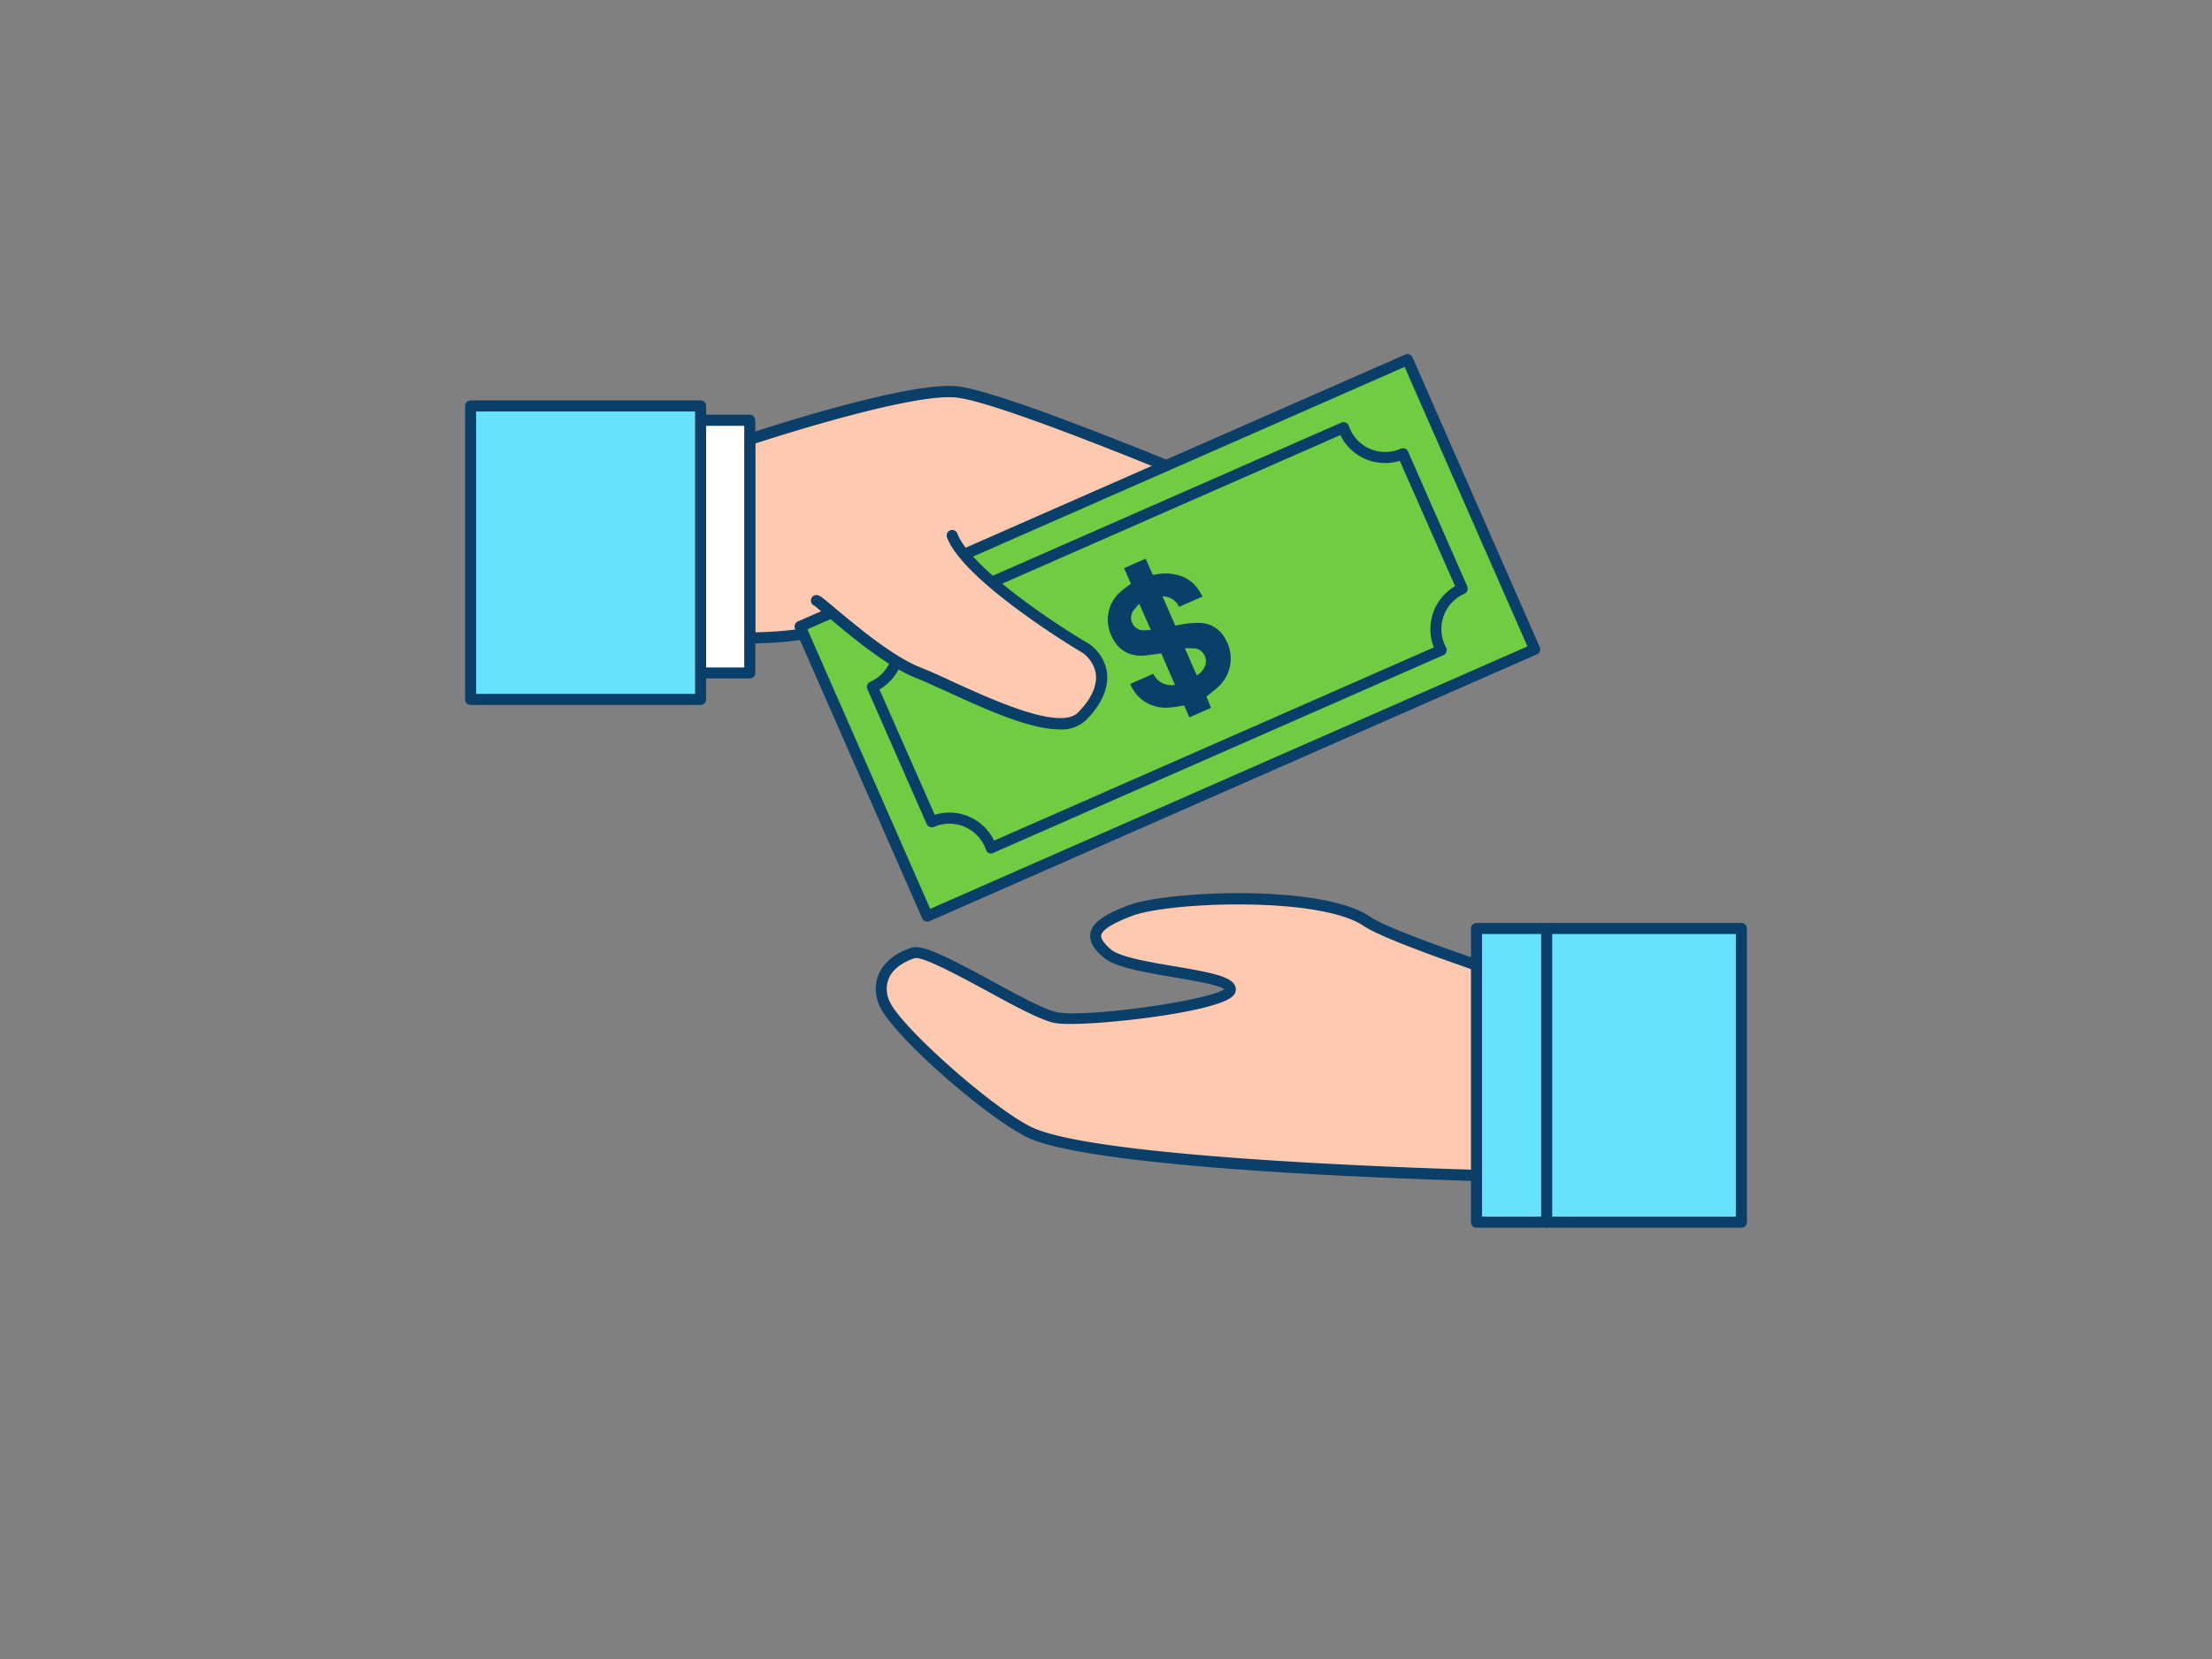 <svg viewBox="0 0 400 300" xmlns="http://www.w3.org/2000/svg"><rect x="0" y="0" width="400" height="300" fill="#808080" stroke="none"/><path d="m135.58 115.34a64.81 64.81 0 0 0 19.36-2.86c10.16-3.17 19.36-12.38 22.22-13.33s44.76 12.71 53.33 8.1 5.71-12.54-1.91-15.72-46.66-19.68-55.58-20.63-37.45 8.57-37.45 8.57z" fill="#ffc9b0"/><path d="m136.38 116.35h-.84a1 1 0 0 1 -1-1v-35.88a1 1 0 0 1 .68-1c1.18-.39 28.89-9.57 37.88-8.61 8.49.9 42.82 15.26 54.1 20l1.73.73c4.6 1.92 7.57 5.43 7.76 9.16.16 3.3-1.89 6.27-5.77 8.36-5.6 3-22.56-.8-41-5.33-5.7-1.41-11.61-2.87-12.57-2.69a28.38 28.38 0 0 0 -4.6 3.13c-4.28 3.21-10.74 8.05-17.6 10.2a66.55 66.55 0 0 1 -18.77 2.93zm.2-36.16v34.15a65.28 65.28 0 0 0 18.06-2.81c6.53-2 12.83-6.77 17-9.89 2.36-1.78 4.08-3.06 5.2-3.44s4.26.34 13.65 2.65c12.77 3.15 34.14 8.42 39.52 5.52 3.17-1.7 4.84-4 4.72-6.5-.15-2.91-2.71-5.82-6.53-7.42l-1.74-.72c-30.08-12.58-48.09-19.25-53.53-19.84-7.8-.83-31.93 6.88-36.35 8.3z" fill="#093f68"/><path d="m182.49 55.35h57.21v119.99h-57.21z" fill="#70cc40" transform="matrix(.402 .916 -.916 .402 231.79 -124.32)"/><path d="m167.68 166.67a1 1 0 0 1 -.92-.6l-23-52.38a1 1 0 0 1 0-.76 1 1 0 0 1 .53-.56l109.82-48.26a1 1 0 0 1 1.32.52l23 52.37a1 1 0 0 1 -.51 1.32l-109.84 48.26a1 1 0 0 1 -.4.09zm-21.68-52.87 22.21 50.55 108-47.46-22.21-50.54z" fill="#093f68"/><path d="m253.71 82.08 10.71 24.39a8 8 0 0 0 -4.09 10.53 5.43 5.43 0 0 0 .3.59l-81.4 35.77a4.8 4.8 0 0 0 -.24-.63 8 8 0 0 0 -10.5-4.09l-10.72-24.4a8 8 0 0 0 4.09-10.5c-.09-.21-.19-.41-.29-.6l81.43-35.78a6.62 6.62 0 0 0 .24.62 8 8 0 0 0 10.47 4.1z" fill="#70cc40"/><path d="m179.23 154.34a1.06 1.06 0 0 1 -.42-.09 1 1 0 0 1 -.53-.62c-.06-.17-.13-.34-.2-.52a7 7 0 0 0 -9.19-3.58 1 1 0 0 1 -.77 0 1.05 1.05 0 0 1 -.55-.53l-10.72-24.39a1 1 0 0 1 .52-1.32 7 7 0 0 0 3.58-9.19c-.08-.18-.17-.36-.26-.53a1 1 0 0 1 -.07-.8 1 1 0 0 1 .55-.59l81.39-35.76a1 1 0 0 1 1.36.63 3.59 3.59 0 0 0 .2.51 6.95 6.95 0 0 0 9.18 3.58 1 1 0 0 1 1.32.51l10.72 24.4a1 1 0 0 1 0 .76 1 1 0 0 1 -.52.56 6.95 6.95 0 0 0 -3.58 9.18 3.85 3.85 0 0 0 .24.5 1 1 0 0 1 .09.81 1 1 0 0 1 -.55.61l-81.4 35.76a.93.93 0 0 1 -.39.11zm-7.55-7.4a9 9 0 0 1 8.09 5.07l79.52-34.94a9 9 0 0 1 3.84-11.07l-10-22.67a9 9 0 0 1 -10.75-4.65l-79.51 34.93a9 9 0 0 1 -3.84 11.07l10 22.66a9 9 0 0 1 2.65-.4z" fill="#093f68"/><path d="m215.07 129.71-.94-2.14c-.87.13-1.7.3-2.53.37a7.2 7.2 0 0 1 -4.63-1.08 7 7 0 0 1 -2.59-3.18l4.17-1.83a3.63 3.63 0 0 0 3.92 2l-2.47-5.7c-.95.13-1.88.26-2.82.37a6.43 6.43 0 0 1 -3-.32 5.21 5.21 0 0 1 -2.5-2 7.43 7.43 0 0 1 -1.34-3.75 6.64 6.64 0 0 1 2.07-5.24 19.21 19.21 0 0 1 1.87-1.47l.23-.17-1.24-2.83 3.9-1.71.12.27c.36.81.72 1.62 1.07 2.43.08.21.17.24.38.2a8.94 8.94 0 0 1 4.39.1 6.41 6.41 0 0 1 3.66 2.71c.24.36.44.74.67 1.13l-4.24 1.86a3.25 3.25 0 0 0 -3-1.88l2.32 5.29.5-.1a16.81 16.81 0 0 1 3.8-.4 5.28 5.28 0 0 1 4.65 2.76 6.93 6.93 0 0 1 -1.2 8.81c-.66.61-1.4 1.15-2.14 1.75l.85 2.04zm-.8-12.47 2.16 4.92a4 4 0 0 0 1.39-1.52 2.36 2.36 0 0 0 -1.59-3.37 15.87 15.87 0 0 0 -1.96-.03zm-6.15-3.32-2.12-4.75a15.51 15.51 0 0 0 -1.15 1.41 2.25 2.25 0 0 0 1.63 3.38c.52.04 1.08-.02 1.64-.04z" fill="#093f68"/><path d="m125.41 75.98h10.16v45.71h-10.16z" fill="#fff"/><path d="m135.58 122.69h-10.17a1 1 0 0 1 -1-1v-45.69a1 1 0 0 1 1-1h10.17a1 1 0 0 1 1 1v45.71a1 1 0 0 1 -1 .98zm-9.17-2h8.17v-43.69h-8.17z" fill="#093f68"/><path d="m85.1 73.41h41.59v53.07h-41.59z" fill="#68e1fd"/><path d="m126.69 127.48h-41.59a1 1 0 0 1 -1-1v-53.07a1 1 0 0 1 1-1h41.59a1 1 0 0 1 1 1v53.07a1 1 0 0 1 -1 1zm-40.59-2h39.59v-51.07h-39.59z" fill="#093f68"/><path d="m147.64 108.67c1 .32 11.11 10.16 18.41 13s24.76 12.68 29.52 7.93 4.76-9.84 0-12.69-20.95-13.34-23.49-20" fill="#ffc9b0"/><path d="m191.62 131.9c-5.45 0-13.48-3.68-20.28-6.79-2.23-1-4.15-1.9-5.65-2.49-5.44-2.13-12.33-8-16-11.08-1.05-.89-2.15-1.81-2.41-2a1 1 0 0 1 -.59-1.25 1 1 0 0 1 1.31-.62c.4.14.89.53 3 2.3 3.62 3 10.35 8.73 15.47 10.73 1.56.61 3.51 1.5 5.76 2.54 7.26 3.32 19.42 8.89 22.69 5.62 2.36-2.35 3.51-4.82 3.24-7a5.76 5.76 0 0 0 -3-4.17c-.86-.51-20.91-12.61-23.91-20.5a1 1 0 1 1 1.87-.71c2.2 5.8 16 15.29 23.06 19.5a7.67 7.67 0 0 1 4 5.63c.34 2.77-1 5.83-3.81 8.62a6.32 6.32 0 0 1 -4.75 1.67z" fill="#093f68"/><path d="m272.23 176.28s-21-6.86-25-9.64c-8.15-5.65-35.69-4.56-42.62-2s-8.13 4.68-4.3 7.85 21.9 3.58 22.22 6.43-26.34 6.08-31.53 5.14-22.64-12.7-25.82-11.74-7.22 3.81-5.35 8.88 20.36 21.05 26.88 23.81c14.52 6.14 84.19 7.65 84.19 7.65z" fill="#ffc9b0"/><path d="m270.9 213.66c-2.86-.06-70-1.59-84.56-7.73-6.78-2.86-25.42-18.9-27.43-24.38a7 7 0 0 1 .14-5.72c1.45-2.88 4.58-4.09 5.86-4.47 2-.61 6.79 1.89 14.38 6 4.77 2.6 9.71 5.28 11.91 5.69 5.41 1 27.56-2.14 30.19-4.19-1-.76-5.9-1.6-9.23-2.16-5.13-.87-10.43-1.77-12.5-3.48-1.22-1-2.8-2.57-2.48-4.45s2.44-3.42 7.06-5.12c7-2.57 35-3.81 43.54 2.14 3.86 2.67 24.57 9.45 24.78 9.51a1 1 0 0 1 .69 1l-1.35 36.4a1 1 0 0 1 -1 .96zm-105.19-40.41a.82.82 0 0 0 -.24 0c-.81.25-3.52 1.21-4.65 3.45a5.11 5.11 0 0 0 -.06 4.14c1.68 4.55 19.64 20.4 26.34 23.23 13.25 5.6 74.3 7.33 82.83 7.55l1.27-34.62c-3.78-1.25-20.86-7-24.57-9.54-3.39-2.34-11.12-3.77-21.22-3.9-8.42-.12-17 .73-20.5 2-4.55 1.67-5.66 2.87-5.78 3.58s.89 1.83 1.78 2.56c1.66 1.38 6.92 2.27 11.56 3.05 7.07 1.2 10.77 1.93 11 4a1.66 1.66 0 0 1 -.6 1.43c-3.35 3.12-27.51 5.66-32.06 4.82-2.52-.46-7.37-3.1-12.51-5.9-4.3-2.33-10.82-5.85-12.59-5.85z" fill="#093f68"/><path d="m267.02 167.9h47.88v53.07h-47.88z" fill="#68e1fd" transform="matrix(-1 0 0 -1 581.92 388.87)"/><g fill="#093f68"><path d="m314.9 222h-47.9a1 1 0 0 1 -1-1v-53.1a1 1 0 0 1 1-1h47.9a1 1 0 0 1 1 1v53.1a1 1 0 0 1 -1 1zm-46.9-2h45.9v-51.1h-45.9z"/><path d="m279.69 222a1 1 0 0 1 -1-1v-53.1a1 1 0 0 1 2 0v53.1a1 1 0 0 1 -1 1z"/></g></svg>